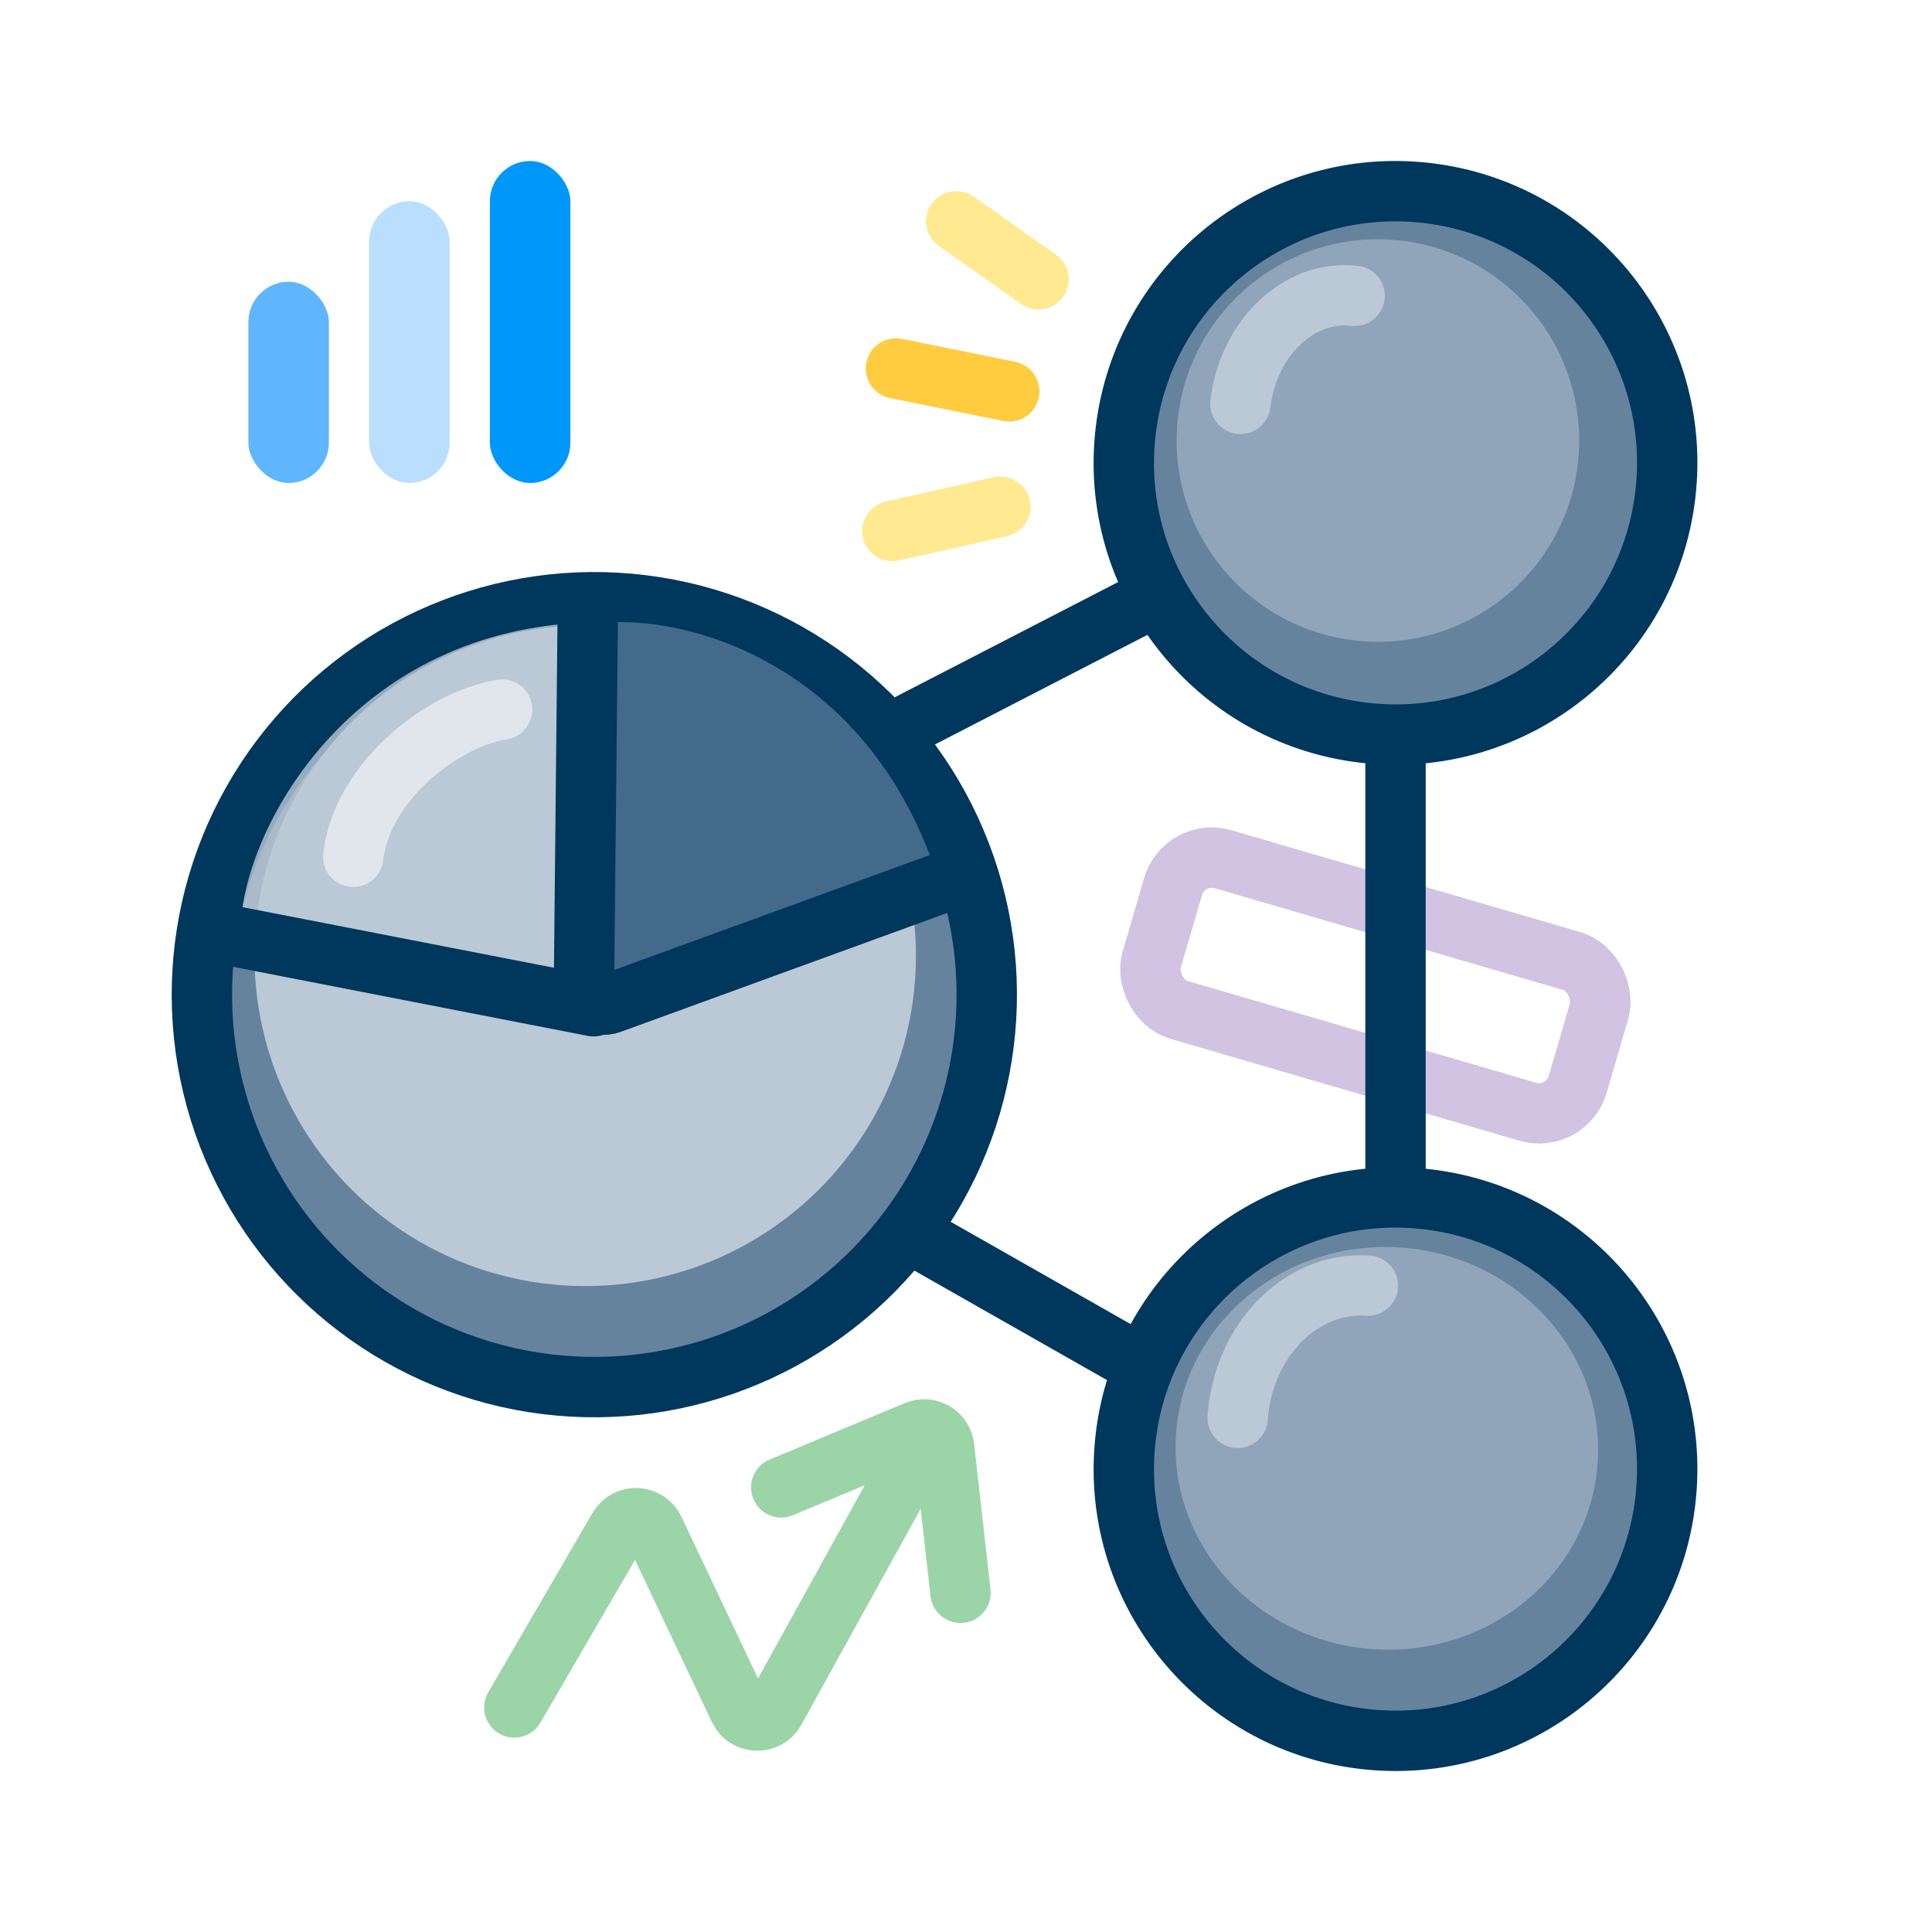 <svg width="96" height="96" viewBox="0 0 96 96" fill="none" xmlns="http://www.w3.org/2000/svg">
<rect width="96" height="96" fill="white"/>
<rect x="58.848" y="42.133" width="22.057" height="7.799" rx="2" transform="rotate(16.278 58.848 42.133)" stroke="#D2C3E3" stroke-width="3"/>
<path d="M67.883 24.252L23.482 47.154C22.776 47.518 22.756 48.52 23.446 48.912L67.848 74.151C68.514 74.53 69.342 74.048 69.342 73.281V25.141C69.342 24.392 68.549 23.909 67.883 24.252Z" stroke="#00375C" stroke-width="3" stroke-linecap="round"/>
<circle cx="69.342" cy="23" r="13.5" transform="rotate(-173.202 69.342 23)" fill="#66839E" stroke="#00375C" stroke-width="3"/>
<circle cx="69.342" cy="73" r="13.5" transform="rotate(-176.042 69.342 73)" fill="#66839E" stroke="#00375C" stroke-width="3"/>
<ellipse cx="68.912" cy="71.968" rx="10.5" ry="10" transform="rotate(-176.042 68.912 71.968)" fill="#90A5B9"/>
<circle cx="68.467" cy="21.889" r="10" transform="rotate(-173.202 68.467 21.889)" fill="#90A5B9"/>
<path d="M61.499 70.453C61.766 66.596 64.662 63.655 67.968 63.883" stroke="#BBC8D6" stroke-width="3" stroke-linecap="round"/>
<path d="M61.635 20.067C62.027 16.777 64.568 14.374 67.31 14.701" stroke="#BBC8D6" stroke-width="3" stroke-linecap="round"/>
<rect x="24.342" y="8" width="4" height="16" rx="2" fill="#0097FB"/>
<rect x="12.342" y="14" width="4" height="10" rx="2" fill="#5FB6FC"/>
<rect x="18.342" y="10" width="4" height="14" rx="2" fill="#BADEFD"/>
<path d="M50.148 19.447L44.52 18.308" stroke="#FFCC40" stroke-width="3" stroke-linecap="round"/>
<circle cx="29.532" cy="49.424" r="19.5" transform="rotate(-141.064 29.532 49.424)" fill="#66839E" stroke="#00375C" stroke-width="3"/>
<ellipse cx="29.079" cy="47.492" rx="16.434" ry="16.413" transform="rotate(-176.042 29.079 47.492)" fill="#BBC8D6"/>
<path d="M29.652 48.395L29.745 30.975C33.838 30.468 43.081 32.786 46.591 43.59L30.964 49.358C30.322 49.595 29.648 49.101 29.652 48.395Z" fill="#43698B"/>
<path d="M49.708 25.179L44.342 26.383" stroke="#FFE991" stroke-width="3" stroke-linecap="round"/>
<path d="M51.606 13.878L47.517 11" stroke="#FFE991" stroke-width="3" stroke-linecap="round"/>
<path d="M38.82 73.908L45.535 71.103C46.15 70.846 46.84 71.252 46.914 71.914L47.727 79.147" stroke="#9BD5A7" stroke-width="3" stroke-linecap="round"/>
<path d="M25.557 84.843L30.735 75.933C31.139 75.237 32.158 75.28 32.503 76.007L36.728 84.924C37.077 85.66 38.113 85.692 38.507 84.979L45.226 72.812" stroke="#9BD5A7" stroke-width="3" stroke-linecap="round"/>
<path opacity="0.8" d="M28.017 49.216L12 45.5C12.5 40.5 17.866 31.286 29.238 30.926L29.238 48.213C29.238 48.868 28.639 49.361 28.017 49.216Z" fill="#BBC8D6"/>
<path d="M29.195 31.556L29.018 48.896C29.011 49.601 29.683 50.1 30.326 49.865L46.426 44.001" stroke="#00375C" stroke-width="3" stroke-linecap="square"/>
<path d="M29.5 50L11.503 46.497" stroke="#00375C" stroke-width="3" stroke-linecap="round"/>
<path opacity="0.9" d="M17.552 42.573C17.962 38.956 21.817 35.779 24.949 35.257" stroke="#E4E9EE" stroke-width="3" stroke-linecap="round"/>
</svg>

